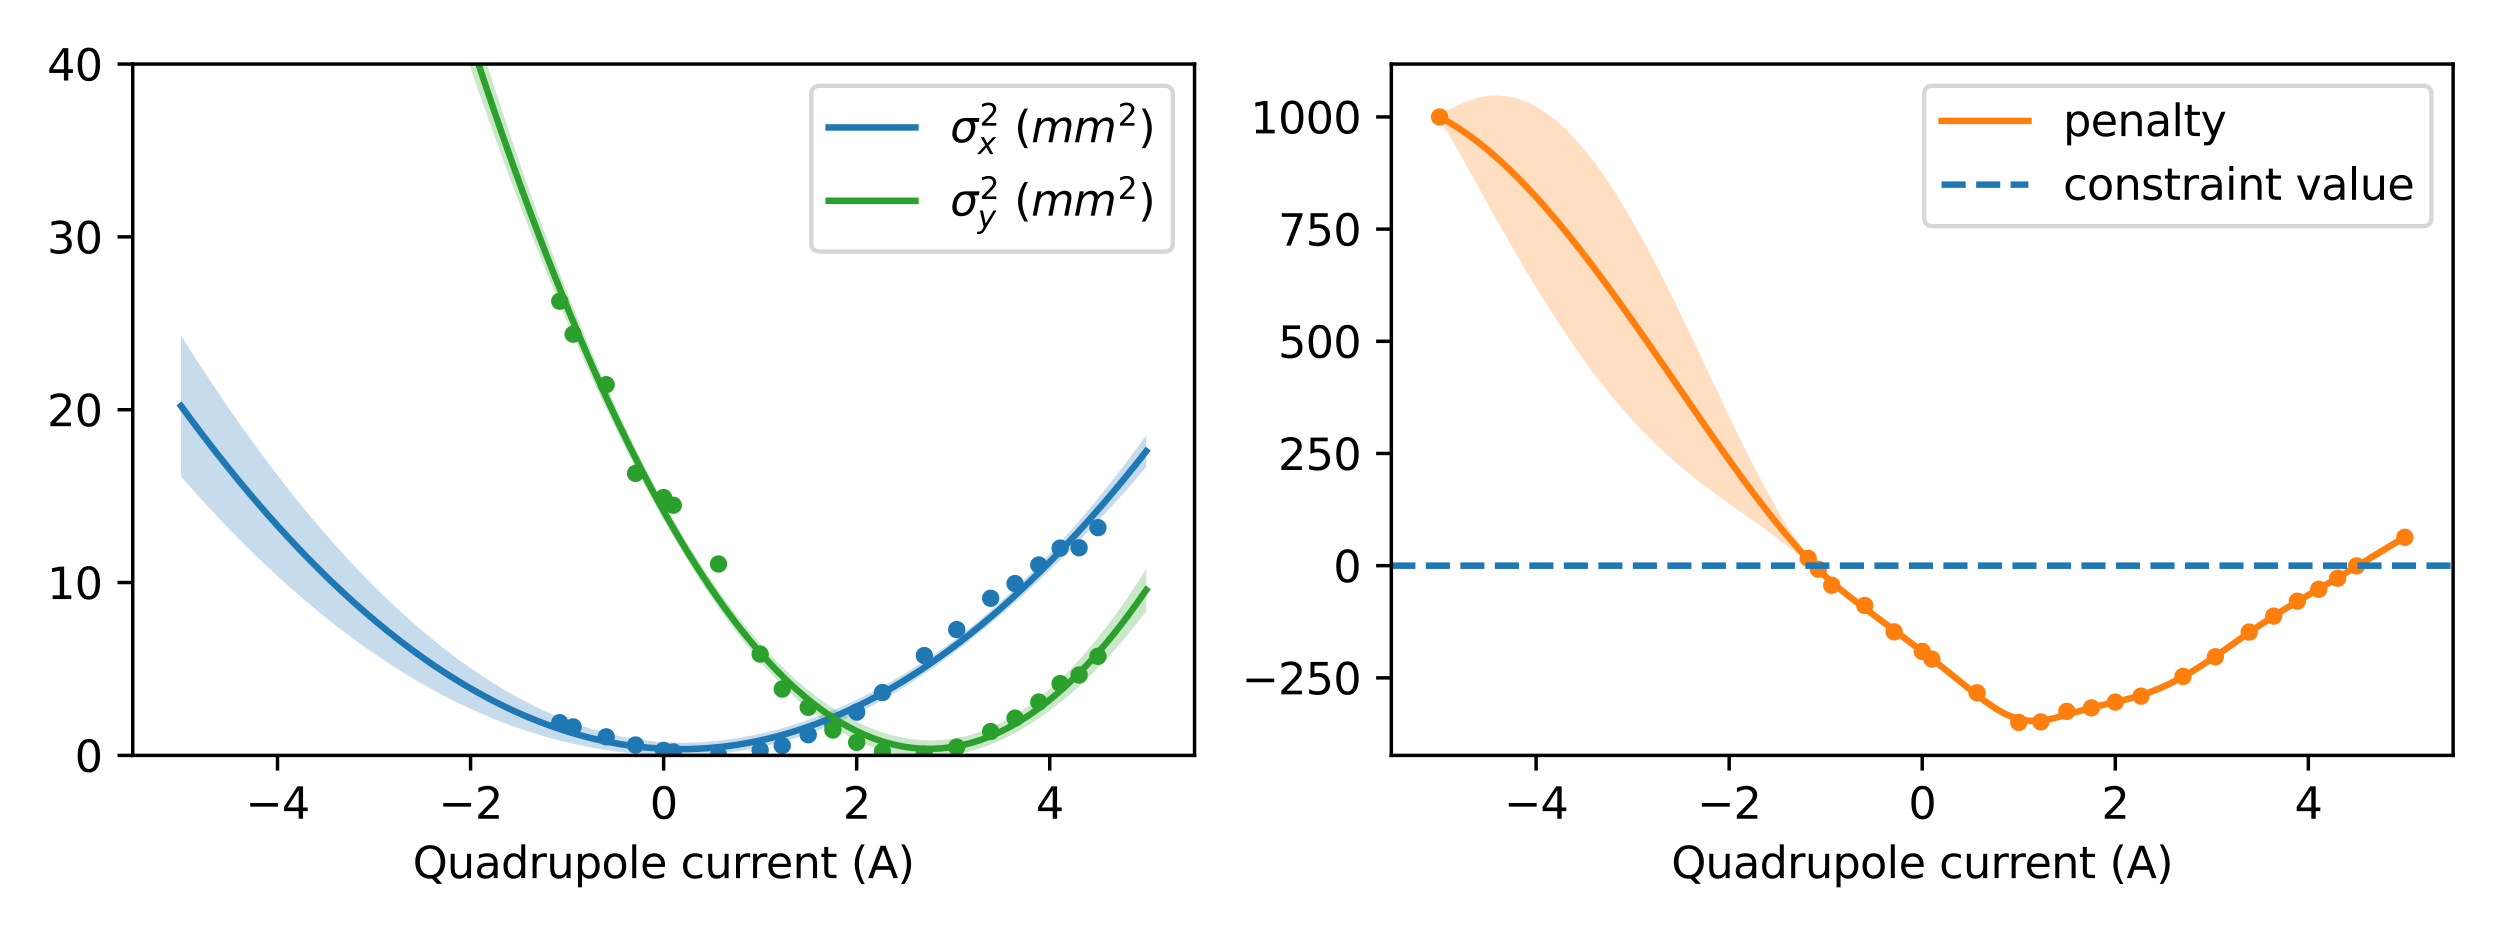 <?xml version="1.0" encoding="utf-8" standalone="no"?>
<!DOCTYPE svg PUBLIC "-//W3C//DTD SVG 1.1//EN"
  "http://www.w3.org/Graphics/SVG/1.1/DTD/svg11.dtd">
<svg xmlns:xlink="http://www.w3.org/1999/xlink" width="576pt" height="216pt" viewBox="0 0 576 216" xmlns="http://www.w3.org/2000/svg" version="1.1">
 <defs>
  <style type="text/css">*{stroke-linejoin: round; stroke-linecap: butt}</style>
 </defs>
 <g id="figure_1">
  <g id="patch_1">
   <path d="M 0 216 
L 576 216 
L 576 0 
L 0 0 
z
" style="fill: #ffffff"/>
  </g>
  <g id="axes_1">
   <g id="patch_2">
    <path d="M 30.58 174.04 
L 275.22 174.04 
L 275.22 14.76 
L 30.58 14.76 
z
" style="fill: #ffffff"/>
   </g>
   <g id="PolyCollection_1">
    <path d="M 41.7 77.271 
L 41.7 109.775 
L 43.946 112.328 
L 46.193 114.829 
L 48.439 117.277 
L 50.686 119.673 
L 52.932 122.017 
L 55.179 124.308 
L 57.425 126.547 
L 59.672 128.733 
L 61.918 130.867 
L 64.165 132.949 
L 66.411 134.978 
L 68.658 136.955 
L 70.904 138.88 
L 73.151 140.752 
L 75.397 142.572 
L 77.643 144.34 
L 79.89 146.055 
L 82.136 147.719 
L 84.383 149.33 
L 86.629 150.889 
L 88.876 152.396 
L 91.122 153.851 
L 93.369 155.254 
L 95.615 156.604 
L 97.862 157.904 
L 100.108 159.151 
L 102.355 160.346 
L 104.601 161.49 
L 106.847 162.583 
L 109.094 163.624 
L 111.34 164.614 
L 113.587 165.553 
L 115.833 166.441 
L 118.08 167.278 
L 120.326 168.065 
L 122.573 168.801 
L 124.819 169.488 
L 127.066 170.125 
L 129.312 170.714 
L 131.559 171.253 
L 133.805 171.745 
L 136.052 172.188 
L 138.298 172.585 
L 140.544 172.935 
L 142.791 173.239 
L 145.037 173.496 
L 147.284 173.708 
L 149.53 173.873 
L 151.777 173.992 
L 154.023 174.063 
L 156.27 174.086 
L 158.516 174.058 
L 160.763 173.979 
L 163.009 173.847 
L 165.256 173.66 
L 167.502 173.417 
L 169.748 173.116 
L 171.995 172.756 
L 174.241 172.337 
L 176.488 171.856 
L 178.734 171.315 
L 180.981 170.711 
L 183.227 170.044 
L 185.474 169.314 
L 187.72 168.521 
L 189.967 167.665 
L 192.213 166.745 
L 194.46 165.762 
L 196.706 164.715 
L 198.953 163.604 
L 201.199 162.431 
L 203.445 161.195 
L 205.692 159.897 
L 207.938 158.538 
L 210.185 157.118 
L 212.431 155.638 
L 214.678 154.1 
L 216.924 152.504 
L 219.171 150.852 
L 221.417 149.146 
L 223.664 147.388 
L 225.91 145.578 
L 228.157 143.72 
L 230.403 141.813 
L 232.649 139.859 
L 234.896 137.86 
L 237.142 135.814 
L 239.389 133.724 
L 241.635 131.587 
L 243.882 129.404 
L 246.128 127.175 
L 248.375 124.898 
L 250.621 122.574 
L 252.868 120.202 
L 255.114 117.781 
L 257.361 115.31 
L 259.607 112.791 
L 261.854 110.221 
L 264.1 107.601 
L 264.1 100.306 
L 264.1 100.306 
L 261.854 103.376 
L 259.607 106.376 
L 257.361 109.306 
L 255.114 112.165 
L 252.868 114.953 
L 250.621 117.669 
L 248.375 120.312 
L 246.128 122.883 
L 243.882 125.381 
L 241.635 127.805 
L 239.389 130.154 
L 237.142 132.429 
L 234.896 134.629 
L 232.649 136.754 
L 230.403 138.805 
L 228.157 140.782 
L 225.91 142.687 
L 223.664 144.52 
L 221.417 146.285 
L 219.171 147.981 
L 216.924 149.611 
L 214.678 151.177 
L 212.431 152.679 
L 210.185 154.12 
L 207.938 155.5 
L 205.692 156.82 
L 203.445 158.081 
L 201.199 159.284 
L 198.953 160.429 
L 196.706 161.517 
L 194.46 162.548 
L 192.213 163.521 
L 189.967 164.438 
L 187.72 165.298 
L 185.474 166.1 
L 183.227 166.846 
L 180.981 167.534 
L 178.734 168.165 
L 176.488 168.737 
L 174.241 169.25 
L 171.995 169.704 
L 169.748 170.097 
L 167.502 170.429 
L 165.256 170.697 
L 163.009 170.902 
L 160.763 171.041 
L 158.516 171.112 
L 156.27 171.115 
L 154.023 171.047 
L 151.777 170.907 
L 149.53 170.695 
L 147.284 170.409 
L 145.037 170.048 
L 142.791 169.613 
L 140.544 169.104 
L 138.298 168.521 
L 136.052 167.864 
L 133.805 167.133 
L 131.559 166.33 
L 129.312 165.455 
L 127.066 164.508 
L 124.819 163.489 
L 122.573 162.4 
L 120.326 161.24 
L 118.08 160.009 
L 115.833 158.709 
L 113.587 157.339 
L 111.34 155.899 
L 109.094 154.39 
L 106.847 152.812 
L 104.601 151.164 
L 102.355 149.448 
L 100.108 147.663 
L 97.862 145.809 
L 95.615 143.887 
L 93.369 141.896 
L 91.122 139.836 
L 88.876 137.709 
L 86.629 135.512 
L 84.383 133.248 
L 82.136 130.915 
L 79.89 128.514 
L 77.643 126.044 
L 75.397 123.507 
L 73.151 120.901 
L 70.904 118.227 
L 68.658 115.485 
L 66.411 112.675 
L 64.165 109.796 
L 61.918 106.85 
L 59.672 103.836 
L 57.425 100.753 
L 55.179 97.603 
L 52.932 94.384 
L 50.686 91.097 
L 48.439 87.743 
L 46.193 84.32 
L 43.946 80.83 
L 41.7 77.271 
z
" clip-path="url(#p73b27cc32c)" style="fill: #1f77b4; fill-opacity: 0.25"/>
   </g>
   <g id="PolyCollection_2">
    <path d="M 41.7 -284.869 
L 41.7 -239.718 
L 43.946 -229.157 
L 46.193 -218.732 
L 48.439 -208.445 
L 50.686 -198.295 
L 52.932 -188.282 
L 55.179 -178.405 
L 57.425 -168.666 
L 59.672 -159.063 
L 61.918 -149.597 
L 64.165 -140.268 
L 66.411 -131.076 
L 68.658 -122.021 
L 70.904 -113.103 
L 73.151 -104.321 
L 75.397 -95.676 
L 77.643 -87.168 
L 79.89 -78.797 
L 82.136 -70.562 
L 84.383 -62.464 
L 86.629 -54.502 
L 88.876 -46.677 
L 91.122 -38.989 
L 93.369 -31.437 
L 95.615 -24.021 
L 97.862 -16.741 
L 100.108 -9.598 
L 102.355 -2.59 
L 104.601 4.281 
L 106.847 11.017 
L 109.094 17.617 
L 111.34 24.082 
L 113.587 30.411 
L 115.833 36.606 
L 118.08 42.665 
L 120.326 48.591 
L 122.573 54.382 
L 124.819 60.04 
L 127.066 65.565 
L 129.312 70.957 
L 131.559 76.218 
L 133.805 81.347 
L 136.052 86.346 
L 138.298 91.216 
L 140.544 95.956 
L 142.791 100.569 
L 145.037 105.055 
L 147.284 109.413 
L 149.53 113.644 
L 151.777 117.747 
L 154.023 121.722 
L 156.27 125.566 
L 158.516 129.277 
L 160.763 132.854 
L 163.009 136.294 
L 165.256 139.594 
L 167.502 142.752 
L 169.748 145.766 
L 171.995 148.635 
L 174.241 151.356 
L 176.488 153.929 
L 178.734 156.352 
L 180.981 158.624 
L 183.227 160.745 
L 185.474 162.713 
L 187.72 164.53 
L 189.967 166.194 
L 192.213 167.705 
L 194.46 169.063 
L 196.706 170.268 
L 198.953 171.321 
L 201.199 172.222 
L 203.445 172.972 
L 205.692 173.57 
L 207.938 174.019 
L 210.185 174.318 
L 212.431 174.47 
L 214.678 174.475 
L 216.924 174.336 
L 219.171 174.055 
L 221.417 173.634 
L 223.664 173.075 
L 225.91 172.381 
L 228.157 171.554 
L 230.403 170.597 
L 232.649 169.512 
L 234.896 168.298 
L 237.142 166.958 
L 239.389 165.492 
L 241.635 163.898 
L 243.882 162.176 
L 246.128 160.327 
L 248.375 158.348 
L 250.621 156.238 
L 252.868 153.998 
L 255.114 151.627 
L 257.361 149.123 
L 259.607 146.486 
L 261.854 143.715 
L 264.1 140.811 
L 264.1 131.035 
L 264.1 131.035 
L 261.854 134.56 
L 259.607 137.924 
L 257.361 141.126 
L 255.114 144.166 
L 252.868 147.042 
L 250.621 149.755 
L 248.375 152.303 
L 246.128 154.686 
L 243.882 156.903 
L 241.635 158.952 
L 239.389 160.834 
L 237.142 162.548 
L 234.896 164.093 
L 232.649 165.469 
L 230.403 166.677 
L 228.157 167.719 
L 225.91 168.596 
L 223.664 169.31 
L 221.417 169.864 
L 219.171 170.26 
L 216.924 170.5 
L 214.678 170.587 
L 212.431 170.524 
L 210.185 170.311 
L 207.938 169.951 
L 205.692 169.444 
L 203.445 168.792 
L 201.199 167.995 
L 198.953 167.055 
L 196.706 165.971 
L 194.46 164.744 
L 192.213 163.375 
L 189.967 161.863 
L 187.72 160.208 
L 185.474 158.411 
L 183.227 156.47 
L 180.981 154.387 
L 178.734 152.159 
L 176.488 149.786 
L 174.241 147.268 
L 171.995 144.603 
L 169.748 141.79 
L 167.502 138.827 
L 165.256 135.713 
L 163.009 132.446 
L 160.763 129.022 
L 158.516 125.44 
L 156.27 121.698 
L 154.023 117.793 
L 151.777 113.722 
L 149.53 109.485 
L 147.284 105.081 
L 145.037 100.508 
L 142.791 95.767 
L 140.544 90.858 
L 138.298 85.782 
L 136.052 80.539 
L 133.805 75.13 
L 131.559 69.556 
L 129.312 63.818 
L 127.066 57.916 
L 124.819 51.851 
L 122.573 45.624 
L 120.326 39.235 
L 118.08 32.685 
L 115.833 25.973 
L 113.587 19.101 
L 111.34 12.069 
L 109.094 4.876 
L 106.847 -2.477 
L 104.601 -9.989 
L 102.355 -17.661 
L 100.108 -25.493 
L 97.862 -33.483 
L 95.615 -41.633 
L 93.369 -49.943 
L 91.122 -58.411 
L 88.876 -67.038 
L 86.629 -75.825 
L 84.383 -84.77 
L 82.136 -93.874 
L 79.89 -103.136 
L 77.643 -112.558 
L 75.397 -122.138 
L 73.151 -131.877 
L 70.904 -141.774 
L 68.658 -151.83 
L 66.411 -162.045 
L 64.165 -172.418 
L 61.918 -182.95 
L 59.672 -193.64 
L 57.425 -204.489 
L 55.179 -215.497 
L 52.932 -226.662 
L 50.686 -237.987 
L 48.439 -249.47 
L 46.193 -261.111 
L 43.946 -272.91 
L 41.7 -284.869 
z
" clip-path="url(#p73b27cc32c)" style="fill: #2ca02c; fill-opacity: 0.25"/>
   </g>
   <g id="matplotlib.axis_1">
    <g id="xtick_1">
     <g id="line2d_1">
      <defs>
       <path id="m92698ac702" d="M 0 0 
L 0 3.5 
" style="stroke: #000000; stroke-width: 0.8"/>
      </defs>
      <g>
       <use xlink:href="#m92698ac702" x="63.94" y="174.04" style="stroke: #000000; stroke-width: 0.8"/>
      </g>
     </g>
     <g id="text_1">
      <!-- −4 -->
      <g transform="translate(56.569 188.638) scale(0.1 -0.1)">
       <defs>
        <path id="DejaVuSans-2212" d="M 678 2272 
L 4684 2272 
L 4684 1741 
L 678 1741 
L 678 2272 
z
" transform="scale(0.016)"/>
        <path id="DejaVuSans-34" d="M 2419 4116 
L 825 1625 
L 2419 1625 
L 2419 4116 
z
M 2253 4666 
L 3047 4666 
L 3047 1625 
L 3713 1625 
L 3713 1100 
L 3047 1100 
L 3047 0 
L 2419 0 
L 2419 1100 
L 313 1100 
L 313 1709 
L 2253 4666 
z
" transform="scale(0.016)"/>
       </defs>
       <use xlink:href="#DejaVuSans-2212"/>
       <use xlink:href="#DejaVuSans-34" x="83.789"/>
      </g>
     </g>
    </g>
    <g id="xtick_2">
     <g id="line2d_2">
      <g>
       <use xlink:href="#m92698ac702" x="108.42" y="174.04" style="stroke: #000000; stroke-width: 0.8"/>
      </g>
     </g>
     <g id="text_2">
      <!-- −2 -->
      <g transform="translate(101.049 188.638) scale(0.1 -0.1)">
       <defs>
        <path id="DejaVuSans-32" d="M 1228 531 
L 3431 531 
L 3431 0 
L 469 0 
L 469 531 
Q 828 903 1448 1529 
Q 2069 2156 2228 2338 
Q 2531 2678 2651 2914 
Q 2772 3150 2772 3378 
Q 2772 3750 2511 3984 
Q 2250 4219 1831 4219 
Q 1534 4219 1204 4116 
Q 875 4013 500 3803 
L 500 4441 
Q 881 4594 1212 4672 
Q 1544 4750 1819 4750 
Q 2544 4750 2975 4387 
Q 3406 4025 3406 3419 
Q 3406 3131 3298 2873 
Q 3191 2616 2906 2266 
Q 2828 2175 2409 1742 
Q 1991 1309 1228 531 
z
" transform="scale(0.016)"/>
       </defs>
       <use xlink:href="#DejaVuSans-2212"/>
       <use xlink:href="#DejaVuSans-32" x="83.789"/>
      </g>
     </g>
    </g>
    <g id="xtick_3">
     <g id="line2d_3">
      <g>
       <use xlink:href="#m92698ac702" x="152.9" y="174.04" style="stroke: #000000; stroke-width: 0.8"/>
      </g>
     </g>
     <g id="text_3">
      <!-- 0 -->
      <g transform="translate(149.719 188.638) scale(0.1 -0.1)">
       <defs>
        <path id="DejaVuSans-30" d="M 2034 4250 
Q 1547 4250 1301 3770 
Q 1056 3291 1056 2328 
Q 1056 1369 1301 889 
Q 1547 409 2034 409 
Q 2525 409 2770 889 
Q 3016 1369 3016 2328 
Q 3016 3291 2770 3770 
Q 2525 4250 2034 4250 
z
M 2034 4750 
Q 2819 4750 3233 4129 
Q 3647 3509 3647 2328 
Q 3647 1150 3233 529 
Q 2819 -91 2034 -91 
Q 1250 -91 836 529 
Q 422 1150 422 2328 
Q 422 3509 836 4129 
Q 1250 4750 2034 4750 
z
" transform="scale(0.016)"/>
       </defs>
       <use xlink:href="#DejaVuSans-30"/>
      </g>
     </g>
    </g>
    <g id="xtick_4">
     <g id="line2d_4">
      <g>
       <use xlink:href="#m92698ac702" x="197.38" y="174.04" style="stroke: #000000; stroke-width: 0.8"/>
      </g>
     </g>
     <g id="text_4">
      <!-- 2 -->
      <g transform="translate(194.199 188.638) scale(0.1 -0.1)">
       <use xlink:href="#DejaVuSans-32"/>
      </g>
     </g>
    </g>
    <g id="xtick_5">
     <g id="line2d_5">
      <g>
       <use xlink:href="#m92698ac702" x="241.86" y="174.04" style="stroke: #000000; stroke-width: 0.8"/>
      </g>
     </g>
     <g id="text_5">
      <!-- 4 -->
      <g transform="translate(238.679 188.638) scale(0.1 -0.1)">
       <use xlink:href="#DejaVuSans-34"/>
      </g>
     </g>
    </g>
    <g id="text_6">
     <!-- Quadrupole current (A) -->
     <g transform="translate(95.099 202.317) scale(0.1 -0.1)">
      <defs>
       <path id="DejaVuSans-51" d="M 2522 4238 
Q 1834 4238 1429 3725 
Q 1025 3213 1025 2328 
Q 1025 1447 1429 934 
Q 1834 422 2522 422 
Q 3209 422 3611 934 
Q 4013 1447 4013 2328 
Q 4013 3213 3611 3725 
Q 3209 4238 2522 4238 
z
M 3406 84 
L 4238 -825 
L 3475 -825 
L 2784 -78 
Q 2681 -84 2626 -87 
Q 2572 -91 2522 -91 
Q 1538 -91 948 567 
Q 359 1225 359 2328 
Q 359 3434 948 4092 
Q 1538 4750 2522 4750 
Q 3503 4750 4090 4092 
Q 4678 3434 4678 2328 
Q 4678 1516 4351 937 
Q 4025 359 3406 84 
z
" transform="scale(0.016)"/>
       <path id="DejaVuSans-75" d="M 544 1381 
L 544 3500 
L 1119 3500 
L 1119 1403 
Q 1119 906 1312 657 
Q 1506 409 1894 409 
Q 2359 409 2629 706 
Q 2900 1003 2900 1516 
L 2900 3500 
L 3475 3500 
L 3475 0 
L 2900 0 
L 2900 538 
Q 2691 219 2414 64 
Q 2138 -91 1772 -91 
Q 1169 -91 856 284 
Q 544 659 544 1381 
z
M 1991 3584 
L 1991 3584 
z
" transform="scale(0.016)"/>
       <path id="DejaVuSans-61" d="M 2194 1759 
Q 1497 1759 1228 1600 
Q 959 1441 959 1056 
Q 959 750 1161 570 
Q 1363 391 1709 391 
Q 2188 391 2477 730 
Q 2766 1069 2766 1631 
L 2766 1759 
L 2194 1759 
z
M 3341 1997 
L 3341 0 
L 2766 0 
L 2766 531 
Q 2569 213 2275 61 
Q 1981 -91 1556 -91 
Q 1019 -91 701 211 
Q 384 513 384 1019 
Q 384 1609 779 1909 
Q 1175 2209 1959 2209 
L 2766 2209 
L 2766 2266 
Q 2766 2663 2505 2880 
Q 2244 3097 1772 3097 
Q 1472 3097 1187 3025 
Q 903 2953 641 2809 
L 641 3341 
Q 956 3463 1253 3523 
Q 1550 3584 1831 3584 
Q 2591 3584 2966 3190 
Q 3341 2797 3341 1997 
z
" transform="scale(0.016)"/>
       <path id="DejaVuSans-64" d="M 2906 2969 
L 2906 4863 
L 3481 4863 
L 3481 0 
L 2906 0 
L 2906 525 
Q 2725 213 2448 61 
Q 2172 -91 1784 -91 
Q 1150 -91 751 415 
Q 353 922 353 1747 
Q 353 2572 751 3078 
Q 1150 3584 1784 3584 
Q 2172 3584 2448 3432 
Q 2725 3281 2906 2969 
z
M 947 1747 
Q 947 1113 1208 752 
Q 1469 391 1925 391 
Q 2381 391 2643 752 
Q 2906 1113 2906 1747 
Q 2906 2381 2643 2742 
Q 2381 3103 1925 3103 
Q 1469 3103 1208 2742 
Q 947 2381 947 1747 
z
" transform="scale(0.016)"/>
       <path id="DejaVuSans-72" d="M 2631 2963 
Q 2534 3019 2420 3045 
Q 2306 3072 2169 3072 
Q 1681 3072 1420 2755 
Q 1159 2438 1159 1844 
L 1159 0 
L 581 0 
L 581 3500 
L 1159 3500 
L 1159 2956 
Q 1341 3275 1631 3429 
Q 1922 3584 2338 3584 
Q 2397 3584 2469 3576 
Q 2541 3569 2628 3553 
L 2631 2963 
z
" transform="scale(0.016)"/>
       <path id="DejaVuSans-70" d="M 1159 525 
L 1159 -1331 
L 581 -1331 
L 581 3500 
L 1159 3500 
L 1159 2969 
Q 1341 3281 1617 3432 
Q 1894 3584 2278 3584 
Q 2916 3584 3314 3078 
Q 3713 2572 3713 1747 
Q 3713 922 3314 415 
Q 2916 -91 2278 -91 
Q 1894 -91 1617 61 
Q 1341 213 1159 525 
z
M 3116 1747 
Q 3116 2381 2855 2742 
Q 2594 3103 2138 3103 
Q 1681 3103 1420 2742 
Q 1159 2381 1159 1747 
Q 1159 1113 1420 752 
Q 1681 391 2138 391 
Q 2594 391 2855 752 
Q 3116 1113 3116 1747 
z
" transform="scale(0.016)"/>
       <path id="DejaVuSans-6f" d="M 1959 3097 
Q 1497 3097 1228 2736 
Q 959 2375 959 1747 
Q 959 1119 1226 758 
Q 1494 397 1959 397 
Q 2419 397 2687 759 
Q 2956 1122 2956 1747 
Q 2956 2369 2687 2733 
Q 2419 3097 1959 3097 
z
M 1959 3584 
Q 2709 3584 3137 3096 
Q 3566 2609 3566 1747 
Q 3566 888 3137 398 
Q 2709 -91 1959 -91 
Q 1206 -91 779 398 
Q 353 888 353 1747 
Q 353 2609 779 3096 
Q 1206 3584 1959 3584 
z
" transform="scale(0.016)"/>
       <path id="DejaVuSans-6c" d="M 603 4863 
L 1178 4863 
L 1178 0 
L 603 0 
L 603 4863 
z
" transform="scale(0.016)"/>
       <path id="DejaVuSans-65" d="M 3597 1894 
L 3597 1613 
L 953 1613 
Q 991 1019 1311 708 
Q 1631 397 2203 397 
Q 2534 397 2845 478 
Q 3156 559 3463 722 
L 3463 178 
Q 3153 47 2828 -22 
Q 2503 -91 2169 -91 
Q 1331 -91 842 396 
Q 353 884 353 1716 
Q 353 2575 817 3079 
Q 1281 3584 2069 3584 
Q 2775 3584 3186 3129 
Q 3597 2675 3597 1894 
z
M 3022 2063 
Q 3016 2534 2758 2815 
Q 2500 3097 2075 3097 
Q 1594 3097 1305 2825 
Q 1016 2553 972 2059 
L 3022 2063 
z
" transform="scale(0.016)"/>
       <path id="DejaVuSans-20" transform="scale(0.016)"/>
       <path id="DejaVuSans-63" d="M 3122 3366 
L 3122 2828 
Q 2878 2963 2633 3030 
Q 2388 3097 2138 3097 
Q 1578 3097 1268 2742 
Q 959 2388 959 1747 
Q 959 1106 1268 751 
Q 1578 397 2138 397 
Q 2388 397 2633 464 
Q 2878 531 3122 666 
L 3122 134 
Q 2881 22 2623 -34 
Q 2366 -91 2075 -91 
Q 1284 -91 818 406 
Q 353 903 353 1747 
Q 353 2603 823 3093 
Q 1294 3584 2113 3584 
Q 2378 3584 2631 3529 
Q 2884 3475 3122 3366 
z
" transform="scale(0.016)"/>
       <path id="DejaVuSans-6e" d="M 3513 2113 
L 3513 0 
L 2938 0 
L 2938 2094 
Q 2938 2591 2744 2837 
Q 2550 3084 2163 3084 
Q 1697 3084 1428 2787 
Q 1159 2491 1159 1978 
L 1159 0 
L 581 0 
L 581 3500 
L 1159 3500 
L 1159 2956 
Q 1366 3272 1645 3428 
Q 1925 3584 2291 3584 
Q 2894 3584 3203 3211 
Q 3513 2838 3513 2113 
z
" transform="scale(0.016)"/>
       <path id="DejaVuSans-74" d="M 1172 4494 
L 1172 3500 
L 2356 3500 
L 2356 3053 
L 1172 3053 
L 1172 1153 
Q 1172 725 1289 603 
Q 1406 481 1766 481 
L 2356 481 
L 2356 0 
L 1766 0 
Q 1100 0 847 248 
Q 594 497 594 1153 
L 594 3053 
L 172 3053 
L 172 3500 
L 594 3500 
L 594 4494 
L 1172 4494 
z
" transform="scale(0.016)"/>
       <path id="DejaVuSans-28" d="M 1984 4856 
Q 1566 4138 1362 3434 
Q 1159 2731 1159 2009 
Q 1159 1288 1364 580 
Q 1569 -128 1984 -844 
L 1484 -844 
Q 1016 -109 783 600 
Q 550 1309 550 2009 
Q 550 2706 781 3412 
Q 1013 4119 1484 4856 
L 1984 4856 
z
" transform="scale(0.016)"/>
       <path id="DejaVuSans-41" d="M 2188 4044 
L 1331 1722 
L 3047 1722 
L 2188 4044 
z
M 1831 4666 
L 2547 4666 
L 4325 0 
L 3669 0 
L 3244 1197 
L 1141 1197 
L 716 0 
L 50 0 
L 1831 4666 
z
" transform="scale(0.016)"/>
       <path id="DejaVuSans-29" d="M 513 4856 
L 1013 4856 
Q 1481 4119 1714 3412 
Q 1947 2706 1947 2009 
Q 1947 1309 1714 600 
Q 1481 -109 1013 -844 
L 513 -844 
Q 928 -128 1133 580 
Q 1338 1288 1338 2009 
Q 1338 2731 1133 3434 
Q 928 4138 513 4856 
z
" transform="scale(0.016)"/>
      </defs>
      <use xlink:href="#DejaVuSans-51"/>
      <use xlink:href="#DejaVuSans-75" x="78.711"/>
      <use xlink:href="#DejaVuSans-61" x="142.09"/>
      <use xlink:href="#DejaVuSans-64" x="203.369"/>
      <use xlink:href="#DejaVuSans-72" x="266.846"/>
      <use xlink:href="#DejaVuSans-75" x="307.959"/>
      <use xlink:href="#DejaVuSans-70" x="371.338"/>
      <use xlink:href="#DejaVuSans-6f" x="434.814"/>
      <use xlink:href="#DejaVuSans-6c" x="495.996"/>
      <use xlink:href="#DejaVuSans-65" x="523.779"/>
      <use xlink:href="#DejaVuSans-20" x="585.303"/>
      <use xlink:href="#DejaVuSans-63" x="617.09"/>
      <use xlink:href="#DejaVuSans-75" x="672.07"/>
      <use xlink:href="#DejaVuSans-72" x="735.449"/>
      <use xlink:href="#DejaVuSans-72" x="774.812"/>
      <use xlink:href="#DejaVuSans-65" x="813.676"/>
      <use xlink:href="#DejaVuSans-6e" x="875.199"/>
      <use xlink:href="#DejaVuSans-74" x="938.578"/>
      <use xlink:href="#DejaVuSans-20" x="977.787"/>
      <use xlink:href="#DejaVuSans-28" x="1009.574"/>
      <use xlink:href="#DejaVuSans-41" x="1048.588"/>
      <use xlink:href="#DejaVuSans-29" x="1116.996"/>
     </g>
    </g>
   </g>
   <g id="matplotlib.axis_2">
    <g id="ytick_1">
     <g id="line2d_6">
      <defs>
       <path id="m17998d4f53" d="M 0 0 
L -3.5 0 
" style="stroke: #000000; stroke-width: 0.8"/>
      </defs>
      <g>
       <use xlink:href="#m17998d4f53" x="30.58" y="174.04" style="stroke: #000000; stroke-width: 0.8"/>
      </g>
     </g>
     <g id="text_7">
      <!-- 0 -->
      <g transform="translate(17.218 177.839) scale(0.1 -0.1)">
       <use xlink:href="#DejaVuSans-30"/>
      </g>
     </g>
    </g>
    <g id="ytick_2">
     <g id="line2d_7">
      <g>
       <use xlink:href="#m17998d4f53" x="30.58" y="134.22" style="stroke: #000000; stroke-width: 0.8"/>
      </g>
     </g>
     <g id="text_8">
      <!-- 10 -->
      <g transform="translate(10.855 138.019) scale(0.1 -0.1)">
       <defs>
        <path id="DejaVuSans-31" d="M 794 531 
L 1825 531 
L 1825 4091 
L 703 3866 
L 703 4441 
L 1819 4666 
L 2450 4666 
L 2450 531 
L 3481 531 
L 3481 0 
L 794 0 
L 794 531 
z
" transform="scale(0.016)"/>
       </defs>
       <use xlink:href="#DejaVuSans-31"/>
       <use xlink:href="#DejaVuSans-30" x="63.623"/>
      </g>
     </g>
    </g>
    <g id="ytick_3">
     <g id="line2d_8">
      <g>
       <use xlink:href="#m17998d4f53" x="30.58" y="94.4" style="stroke: #000000; stroke-width: 0.8"/>
      </g>
     </g>
     <g id="text_9">
      <!-- 20 -->
      <g transform="translate(10.855 98.199) scale(0.1 -0.1)">
       <use xlink:href="#DejaVuSans-32"/>
       <use xlink:href="#DejaVuSans-30" x="63.623"/>
      </g>
     </g>
    </g>
    <g id="ytick_4">
     <g id="line2d_9">
      <g>
       <use xlink:href="#m17998d4f53" x="30.58" y="54.58" style="stroke: #000000; stroke-width: 0.8"/>
      </g>
     </g>
     <g id="text_10">
      <!-- 30 -->
      <g transform="translate(10.855 58.379) scale(0.1 -0.1)">
       <defs>
        <path id="DejaVuSans-33" d="M 2597 2516 
Q 3050 2419 3304 2112 
Q 3559 1806 3559 1356 
Q 3559 666 3084 287 
Q 2609 -91 1734 -91 
Q 1441 -91 1130 -33 
Q 819 25 488 141 
L 488 750 
Q 750 597 1062 519 
Q 1375 441 1716 441 
Q 2309 441 2620 675 
Q 2931 909 2931 1356 
Q 2931 1769 2642 2001 
Q 2353 2234 1838 2234 
L 1294 2234 
L 1294 2753 
L 1863 2753 
Q 2328 2753 2575 2939 
Q 2822 3125 2822 3475 
Q 2822 3834 2567 4026 
Q 2313 4219 1838 4219 
Q 1578 4219 1281 4162 
Q 984 4106 628 3988 
L 628 4550 
Q 988 4650 1302 4700 
Q 1616 4750 1894 4750 
Q 2613 4750 3031 4423 
Q 3450 4097 3450 3541 
Q 3450 3153 3228 2886 
Q 3006 2619 2597 2516 
z
" transform="scale(0.016)"/>
       </defs>
       <use xlink:href="#DejaVuSans-33"/>
       <use xlink:href="#DejaVuSans-30" x="63.623"/>
      </g>
     </g>
    </g>
    <g id="ytick_5">
     <g id="line2d_10">
      <g>
       <use xlink:href="#m17998d4f53" x="30.58" y="14.76" style="stroke: #000000; stroke-width: 0.8"/>
      </g>
     </g>
     <g id="text_11">
      <!-- 40 -->
      <g transform="translate(10.855 18.559) scale(0.1 -0.1)">
       <use xlink:href="#DejaVuSans-34"/>
       <use xlink:href="#DejaVuSans-30" x="63.623"/>
      </g>
     </g>
    </g>
   </g>
   <g id="line2d_11">
    <path d="M 41.7 93.523 
L 43.946 96.579 
L 46.193 99.575 
L 48.439 102.51 
L 50.686 105.385 
L 52.932 108.2 
L 55.179 110.955 
L 57.425 113.65 
L 59.672 116.284 
L 61.918 118.859 
L 64.165 121.373 
L 66.411 123.826 
L 68.658 126.22 
L 70.904 128.553 
L 73.151 130.826 
L 75.397 133.039 
L 77.643 135.192 
L 79.89 137.284 
L 82.136 139.317 
L 84.383 141.289 
L 86.629 143.201 
L 88.876 145.052 
L 91.122 146.844 
L 93.369 148.575 
L 95.615 150.246 
L 97.862 151.856 
L 100.108 153.407 
L 102.355 154.897 
L 104.601 156.327 
L 106.847 157.697 
L 109.094 159.007 
L 111.34 160.256 
L 113.587 161.446 
L 115.833 162.575 
L 118.08 163.643 
L 120.326 164.652 
L 122.573 165.6 
L 124.819 166.489 
L 127.066 167.317 
L 129.312 168.084 
L 131.559 168.792 
L 133.805 169.439 
L 136.052 170.026 
L 138.298 170.553 
L 140.544 171.02 
L 142.791 171.426 
L 145.037 171.772 
L 147.284 172.058 
L 149.53 172.284 
L 151.777 172.45 
L 154.023 172.555 
L 156.27 172.6 
L 158.516 172.585 
L 160.763 172.51 
L 163.009 172.374 
L 165.256 172.179 
L 167.502 171.923 
L 169.748 171.606 
L 171.995 171.23 
L 174.241 170.794 
L 176.488 170.297 
L 178.734 169.74 
L 180.981 169.122 
L 183.227 168.445 
L 185.474 167.707 
L 187.72 166.91 
L 189.967 166.051 
L 192.213 165.133 
L 194.46 164.155 
L 196.706 163.116 
L 198.953 162.017 
L 201.199 160.858 
L 203.445 159.638 
L 205.692 158.359 
L 207.938 157.019 
L 210.185 155.619 
L 212.431 154.159 
L 214.678 152.638 
L 216.924 151.057 
L 219.171 149.417 
L 221.417 147.715 
L 223.664 145.954 
L 225.91 144.133 
L 228.157 142.251 
L 230.403 140.309 
L 232.649 138.307 
L 234.896 136.244 
L 237.142 134.122 
L 239.389 131.939 
L 241.635 129.696 
L 243.882 127.392 
L 246.128 125.029 
L 248.375 122.605 
L 250.621 120.121 
L 252.868 117.577 
L 255.114 114.973 
L 257.361 112.308 
L 259.607 109.584 
L 261.854 106.799 
L 264.1 103.953 
" clip-path="url(#p73b27cc32c)" style="fill: none; stroke: #1f77b4; stroke-width: 1.5; stroke-linecap: square"/>
   </g>
   <g id="line2d_12">
    <defs>
     <path id="mf0609abb4d" d="M 0 1.5 
C 0.398 1.5 0.779 1.342 1.061 1.061 
C 1.342 0.779 1.5 0.398 1.5 0 
C 1.5 -0.398 1.342 -0.779 1.061 -1.061 
C 0.779 -1.342 0.398 -1.5 0 -1.5 
C -0.398 -1.5 -0.779 -1.342 -1.061 -1.061 
C -1.342 -0.779 -1.5 -0.398 -1.5 0 
C -1.5 0.398 -1.342 0.779 -1.061 1.061 
C -0.779 1.342 -0.398 1.5 0 1.5 
z
" style="stroke: #1f77b4"/>
    </defs>
    <g clip-path="url(#p73b27cc32c)">
     <use xlink:href="#mf0609abb4d" x="152.9" y="172.883" style="fill: #1f77b4; stroke: #1f77b4"/>
     <use xlink:href="#mf0609abb4d" x="155.124" y="173.234" style="fill: #1f77b4; stroke: #1f77b4"/>
     <use xlink:href="#mf0609abb4d" x="175.14" y="172.827" style="fill: #1f77b4; stroke: #1f77b4"/>
     <use xlink:href="#mf0609abb4d" x="197.38" y="164.074" style="fill: #1f77b4; stroke: #1f77b4"/>
     <use xlink:href="#mf0609abb4d" x="228.243" y="137.843" style="fill: #1f77b4; stroke: #1f77b4"/>
     <use xlink:href="#mf0609abb4d" x="248.621" y="126.204" style="fill: #1f77b4; stroke: #1f77b4"/>
     <use xlink:href="#mf0609abb4d" x="139.665" y="169.766" style="fill: #1f77b4; stroke: #1f77b4"/>
     <use xlink:href="#mf0609abb4d" x="212.973" y="151.046" style="fill: #1f77b4; stroke: #1f77b4"/>
     <use xlink:href="#mf0609abb4d" x="132.049" y="167.475" style="fill: #1f77b4; stroke: #1f77b4"/>
     <use xlink:href="#mf0609abb4d" x="239.337" y="130.175" style="fill: #1f77b4; stroke: #1f77b4"/>
     <use xlink:href="#mf0609abb4d" x="186.212" y="169.283" style="fill: #1f77b4; stroke: #1f77b4"/>
     <use xlink:href="#mf0609abb4d" x="165.54" y="173.937" style="fill: #1f77b4; stroke: #1f77b4"/>
     <use xlink:href="#mf0609abb4d" x="128.964" y="166.501" style="fill: #1f77b4; stroke: #1f77b4"/>
     <use xlink:href="#mf0609abb4d" x="220.43" y="145.054" style="fill: #1f77b4; stroke: #1f77b4"/>
     <use xlink:href="#mf0609abb4d" x="203.31" y="159.559" style="fill: #1f77b4; stroke: #1f77b4"/>
     <use xlink:href="#mf0609abb4d" x="146.432" y="171.648" style="fill: #1f77b4; stroke: #1f77b4"/>
     <use xlink:href="#mf0609abb4d" x="233.869" y="134.453" style="fill: #1f77b4; stroke: #1f77b4"/>
     <use xlink:href="#mf0609abb4d" x="191.888" y="166.954" style="fill: #1f77b4; stroke: #1f77b4"/>
     <use xlink:href="#mf0609abb4d" x="244.256" y="126.286" style="fill: #1f77b4; stroke: #1f77b4"/>
     <use xlink:href="#mf0609abb4d" x="252.964" y="121.57" style="fill: #1f77b4; stroke: #1f77b4"/>
     <use xlink:href="#mf0609abb4d" x="180.225" y="171.782" style="fill: #1f77b4; stroke: #1f77b4"/>
    </g>
   </g>
   <g id="line2d_13">
    <path d="M 105.186 -1 
L 106.847 4.27 
L 109.094 11.247 
L 111.34 18.075 
L 113.587 24.756 
L 115.833 31.289 
L 118.08 37.675 
L 120.326 43.913 
L 122.573 50.003 
L 124.819 55.946 
L 127.066 61.74 
L 129.312 67.387 
L 131.559 72.887 
L 133.805 78.238 
L 136.052 83.442 
L 138.298 88.499 
L 140.544 93.407 
L 142.791 98.168 
L 145.037 102.781 
L 147.284 107.247 
L 149.53 111.565 
L 151.777 115.735 
L 154.023 119.757 
L 156.27 123.632 
L 158.516 127.359 
L 160.763 130.938 
L 163.009 134.37 
L 165.256 137.654 
L 167.502 140.79 
L 169.748 143.778 
L 171.995 146.619 
L 174.241 149.312 
L 176.488 151.857 
L 178.734 154.255 
L 180.981 156.505 
L 183.227 158.607 
L 185.474 160.562 
L 187.72 162.369 
L 189.967 164.028 
L 192.213 165.54 
L 194.46 166.903 
L 196.706 168.12 
L 198.953 169.188 
L 201.199 170.109 
L 203.445 170.882 
L 205.692 171.507 
L 207.938 171.985 
L 210.185 172.315 
L 212.431 172.497 
L 214.678 172.531 
L 216.924 172.418 
L 219.171 172.157 
L 221.417 171.749 
L 223.664 171.192 
L 225.91 170.488 
L 228.157 169.637 
L 230.403 168.637 
L 232.649 167.49 
L 234.896 166.196 
L 237.142 164.753 
L 239.389 163.163 
L 241.635 161.425 
L 243.882 159.539 
L 246.128 157.506 
L 248.375 155.325 
L 250.621 152.997 
L 252.868 150.52 
L 255.114 147.896 
L 257.361 145.124 
L 259.607 142.205 
L 261.854 139.138 
L 264.1 135.923 
" clip-path="url(#p73b27cc32c)" style="fill: none; stroke: #2ca02c; stroke-width: 1.5; stroke-linecap: square"/>
   </g>
   <g id="line2d_14">
    <defs>
     <path id="mdfc35946b2" d="M 0 1.5 
C 0.398 1.5 0.779 1.342 1.061 1.061 
C 1.342 0.779 1.5 0.398 1.5 0 
C 1.5 -0.398 1.342 -0.779 1.061 -1.061 
C 0.779 -1.342 0.398 -1.5 0 -1.5 
C -0.398 -1.5 -0.779 -1.342 -1.061 -1.061 
C -1.342 -0.779 -1.5 -0.398 -1.5 0 
C -1.5 0.398 -1.342 0.779 -1.061 1.061 
C -0.779 1.342 -0.398 1.5 0 1.5 
z
" style="stroke: #2ca02c"/>
    </defs>
    <g clip-path="url(#p73b27cc32c)">
     <use xlink:href="#mdfc35946b2" x="152.9" y="114.637" style="fill: #2ca02c; stroke: #2ca02c"/>
     <use xlink:href="#mdfc35946b2" x="155.124" y="116.409" style="fill: #2ca02c; stroke: #2ca02c"/>
     <use xlink:href="#mdfc35946b2" x="175.14" y="150.705" style="fill: #2ca02c; stroke: #2ca02c"/>
     <use xlink:href="#mdfc35946b2" x="197.38" y="171.049" style="fill: #2ca02c; stroke: #2ca02c"/>
     <use xlink:href="#mdfc35946b2" x="228.243" y="168.541" style="fill: #2ca02c; stroke: #2ca02c"/>
     <use xlink:href="#mdfc35946b2" x="248.621" y="155.525" style="fill: #2ca02c; stroke: #2ca02c"/>
     <use xlink:href="#mdfc35946b2" x="139.665" y="88.634" style="fill: #2ca02c; stroke: #2ca02c"/>
     <use xlink:href="#mdfc35946b2" x="212.973" y="173.778" style="fill: #2ca02c; stroke: #2ca02c"/>
     <use xlink:href="#mdfc35946b2" x="132.049" y="76.995" style="fill: #2ca02c; stroke: #2ca02c"/>
     <use xlink:href="#mdfc35946b2" x="239.337" y="161.752" style="fill: #2ca02c; stroke: #2ca02c"/>
     <use xlink:href="#mdfc35946b2" x="186.212" y="162.978" style="fill: #2ca02c; stroke: #2ca02c"/>
     <use xlink:href="#mdfc35946b2" x="165.54" y="129.947" style="fill: #2ca02c; stroke: #2ca02c"/>
     <use xlink:href="#mdfc35946b2" x="128.964" y="69.402" style="fill: #2ca02c; stroke: #2ca02c"/>
     <use xlink:href="#mdfc35946b2" x="220.43" y="172.127" style="fill: #2ca02c; stroke: #2ca02c"/>
     <use xlink:href="#mdfc35946b2" x="203.31" y="173.154" style="fill: #2ca02c; stroke: #2ca02c"/>
     <use xlink:href="#mdfc35946b2" x="146.432" y="109.069" style="fill: #2ca02c; stroke: #2ca02c"/>
     <use xlink:href="#mdfc35946b2" x="233.869" y="165.454" style="fill: #2ca02c; stroke: #2ca02c"/>
     <use xlink:href="#mdfc35946b2" x="191.888" y="168.205" style="fill: #2ca02c; stroke: #2ca02c"/>
     <use xlink:href="#mdfc35946b2" x="244.256" y="157.498" style="fill: #2ca02c; stroke: #2ca02c"/>
     <use xlink:href="#mdfc35946b2" x="252.964" y="151.222" style="fill: #2ca02c; stroke: #2ca02c"/>
     <use xlink:href="#mdfc35946b2" x="180.225" y="158.762" style="fill: #2ca02c; stroke: #2ca02c"/>
    </g>
   </g>
   <g id="patch_3">
    <path d="M 30.58 174.04 
L 30.58 14.76 
" style="fill: none; stroke: #000000; stroke-width: 0.8; stroke-linejoin: miter; stroke-linecap: square"/>
   </g>
   <g id="patch_4">
    <path d="M 275.22 174.04 
L 275.22 14.76 
" style="fill: none; stroke: #000000; stroke-width: 0.8; stroke-linejoin: miter; stroke-linecap: square"/>
   </g>
   <g id="patch_5">
    <path d="M 30.58 174.04 
L 275.22 174.04 
" style="fill: none; stroke: #000000; stroke-width: 0.8; stroke-linejoin: miter; stroke-linecap: square"/>
   </g>
   <g id="patch_6">
    <path d="M 30.58 14.76 
L 275.22 14.76 
" style="fill: none; stroke: #000000; stroke-width: 0.8; stroke-linejoin: miter; stroke-linecap: square"/>
   </g>
   <g id="legend_1">
    <g id="patch_7">
     <path d="M 188.92 57.96 
L 268.22 57.96 
Q 270.22 57.96 270.22 55.96 
L 270.22 21.76 
Q 270.22 19.76 268.22 19.76 
L 188.92 19.76 
Q 186.92 19.76 186.92 21.76 
L 186.92 55.96 
Q 186.92 57.96 188.92 57.96 
z
" style="fill: #ffffff; opacity: 0.8; stroke: #cccccc; stroke-linejoin: miter"/>
    </g>
    <g id="line2d_15">
     <path d="M 190.92 29.36 
L 200.92 29.36 
L 210.92 29.36 
" style="fill: none; stroke: #1f77b4; stroke-width: 1.5; stroke-linecap: square"/>
    </g>
    <g id="text_12">
     <!-- $\sigma_x^2~(mm^2)$ -->
     <g transform="translate(218.92 32.86) scale(0.1 -0.1)">
      <defs>
       <path id="DejaVuSans-Oblique-3c3" d="M 2219 3044 
Q 1744 3044 1422 2700 
Q 1081 2341 969 1747 
Q 844 1119 1044 756 
Q 1241 397 1706 397 
Q 2166 397 2503 759 
Q 2844 1122 2966 1747 
Q 3075 2319 2881 2700 
Q 2700 3044 2219 3044 
z
M 2309 3503 
L 4219 3500 
L 4106 2925 
L 3463 2925 
Q 3706 2438 3575 1747 
Q 3406 888 2884 400 
Q 2359 -91 1609 -91 
Q 856 -91 525 400 
Q 194 888 363 1747 
Q 528 2609 1050 3097 
Q 1484 3503 2309 3503 
z
" transform="scale(0.016)"/>
       <path id="DejaVuSans-Oblique-78" d="M 3841 3500 
L 2234 1784 
L 3219 0 
L 2559 0 
L 1819 1388 
L 531 0 
L -166 0 
L 1556 1844 
L 641 3500 
L 1300 3500 
L 1972 2234 
L 3144 3500 
L 3841 3500 
z
" transform="scale(0.016)"/>
       <path id="DejaVuSans-Oblique-6d" d="M 5747 2113 
L 5338 0 
L 4763 0 
L 5166 2094 
Q 5191 2228 5203 2325 
Q 5216 2422 5216 2491 
Q 5216 2772 5059 2928 
Q 4903 3084 4622 3084 
Q 4203 3084 3875 2770 
Q 3547 2456 3450 1953 
L 3066 0 
L 2491 0 
L 2900 2094 
Q 2925 2209 2937 2307 
Q 2950 2406 2950 2484 
Q 2950 2769 2794 2926 
Q 2638 3084 2363 3084 
Q 1938 3084 1609 2770 
Q 1281 2456 1184 1953 
L 800 0 
L 225 0 
L 909 3500 
L 1484 3500 
L 1375 2956 
Q 1609 3263 1923 3423 
Q 2238 3584 2597 3584 
Q 2978 3584 3223 3384 
Q 3469 3184 3519 2828 
Q 3781 3197 4126 3390 
Q 4472 3584 4856 3584 
Q 5306 3584 5551 3325 
Q 5797 3066 5797 2591 
Q 5797 2488 5784 2364 
Q 5772 2241 5747 2113 
z
" transform="scale(0.016)"/>
      </defs>
      <use xlink:href="#DejaVuSans-Oblique-3c3" transform="translate(0 0.766)"/>
      <use xlink:href="#DejaVuSans-32" transform="translate(67.852 39.047) scale(0.7)"/>
      <use xlink:href="#DejaVuSans-Oblique-78" transform="translate(63.379 -26.578) scale(0.7)"/>
      <use xlink:href="#DejaVuSans-28" transform="translate(147.593 0.766)"/>
      <use xlink:href="#DejaVuSans-Oblique-6d" transform="translate(186.606 0.766)"/>
      <use xlink:href="#DejaVuSans-Oblique-6d" transform="translate(284.018 0.766)"/>
      <use xlink:href="#DejaVuSans-32" transform="translate(386.08 39.047) scale(0.7)"/>
      <use xlink:href="#DejaVuSans-29" transform="translate(433.351 0.766)"/>
     </g>
    </g>
    <g id="line2d_16">
     <path d="M 190.92 46.26 
L 200.92 46.26 
L 210.92 46.26 
" style="fill: none; stroke: #2ca02c; stroke-width: 1.5; stroke-linecap: square"/>
    </g>
    <g id="text_13">
     <!-- $\sigma_y^2~(mm^2)$ -->
     <g transform="translate(218.92 49.76) scale(0.1 -0.1)">
      <defs>
       <path id="DejaVuSans-Oblique-79" d="M 1588 -325 
Q 1188 -997 936 -1164 
Q 684 -1331 294 -1331 
L -159 -1331 
L -63 -850 
L 269 -850 
Q 509 -850 678 -719 
Q 847 -588 1056 -206 
L 1234 128 
L 459 3500 
L 1069 3500 
L 1650 819 
L 3256 3500 
L 3859 3500 
L 1588 -325 
z
" transform="scale(0.016)"/>
      </defs>
      <use xlink:href="#DejaVuSans-Oblique-3c3" transform="translate(0 0.766)"/>
      <use xlink:href="#DejaVuSans-32" transform="translate(67.852 39.047) scale(0.7)"/>
      <use xlink:href="#DejaVuSans-Oblique-79" transform="translate(63.379 -26.578) scale(0.7)"/>
      <use xlink:href="#DejaVuSans-28" transform="translate(147.593 0.766)"/>
      <use xlink:href="#DejaVuSans-Oblique-6d" transform="translate(186.606 0.766)"/>
      <use xlink:href="#DejaVuSans-Oblique-6d" transform="translate(284.018 0.766)"/>
      <use xlink:href="#DejaVuSans-32" transform="translate(386.08 39.047) scale(0.7)"/>
      <use xlink:href="#DejaVuSans-29" transform="translate(433.351 0.766)"/>
     </g>
    </g>
   </g>
  </g>
  <g id="axes_2">
   <g id="patch_8">
    <path d="M 320.56 174.04 
L 565.2 174.04 
L 565.2 14.76 
L 320.56 14.76 
z
" style="fill: #ffffff"/>
   </g>
   <g id="PolyCollection_3">
    <path d="M 331.68 25.945 
L 331.68 27.956 
L 333.926 31.138 
L 336.173 35.104 
L 338.419 39.142 
L 340.666 43.191 
L 342.912 47.227 
L 345.159 51.23 
L 347.405 55.184 
L 349.652 59.074 
L 351.898 62.887 
L 354.145 66.611 
L 356.391 70.236 
L 358.638 73.753 
L 360.884 77.154 
L 363.131 80.433 
L 365.377 83.585 
L 367.623 86.606 
L 369.87 89.494 
L 372.116 92.249 
L 374.363 94.872 
L 376.609 97.363 
L 378.856 99.728 
L 381.102 101.97 
L 383.349 104.097 
L 385.595 106.116 
L 387.842 108.036 
L 390.088 109.868 
L 392.335 111.624 
L 394.581 113.316 
L 396.827 114.959 
L 399.074 116.566 
L 401.32 118.155 
L 403.567 119.739 
L 405.813 121.336 
L 408.06 122.96 
L 410.306 124.627 
L 412.553 126.352 
L 414.799 128.155 
L 417.046 130.077 
L 419.292 132.169 
L 421.539 134.315 
L 423.785 136.326 
L 426.032 138.165 
L 428.278 139.882 
L 430.524 141.549 
L 432.771 143.21 
L 435.017 144.875 
L 437.264 146.537 
L 439.51 148.199 
L 441.757 149.877 
L 444.003 151.608 
L 446.25 153.414 
L 448.496 155.27 
L 450.743 157.133 
L 452.989 158.974 
L 455.236 160.771 
L 457.482 162.482 
L 459.728 164.019 
L 461.975 165.276 
L 464.221 166.172 
L 466.468 166.675 
L 468.714 166.8 
L 470.961 166.599 
L 473.207 166.151 
L 475.454 165.55 
L 477.7 164.894 
L 479.947 164.25 
L 482.193 163.65 
L 484.44 163.098 
L 486.686 162.576 
L 488.933 162.057 
L 491.179 161.504 
L 493.425 160.877 
L 495.672 160.139 
L 497.918 159.253 
L 500.165 158.206 
L 502.411 157.012 
L 504.658 155.703 
L 506.904 154.301 
L 509.151 152.821 
L 511.397 151.282 
L 513.644 149.702 
L 515.89 148.097 
L 518.137 146.496 
L 520.383 144.929 
L 522.629 143.415 
L 524.876 141.959 
L 527.122 140.556 
L 529.369 139.193 
L 531.615 137.855 
L 533.862 136.524 
L 536.108 135.193 
L 538.355 133.87 
L 540.601 132.574 
L 542.848 131.313 
L 545.094 130.063 
L 547.341 128.775 
L 549.587 127.415 
L 551.834 126.018 
L 554.08 124.772 
L 554.08 122.788 
L 554.08 122.788 
L 551.834 124.215 
L 549.587 125.513 
L 547.341 126.867 
L 545.094 128.305 
L 542.848 129.782 
L 540.601 131.239 
L 538.355 132.638 
L 536.108 133.979 
L 533.862 135.288 
L 531.615 136.591 
L 529.369 137.91 
L 527.122 139.259 
L 524.876 140.649 
L 522.629 142.084 
L 520.383 143.563 
L 518.137 145.082 
L 515.89 146.636 
L 513.644 148.212 
L 511.397 149.789 
L 509.151 151.328 
L 506.904 152.797 
L 504.658 154.174 
L 502.411 155.44 
L 500.165 156.588 
L 497.918 157.627 
L 495.672 158.56 
L 493.425 159.382 
L 491.179 160.088 
L 488.933 160.698 
L 486.686 161.247 
L 484.44 161.777 
L 482.193 162.327 
L 479.947 162.919 
L 477.7 163.557 
L 475.454 164.213 
L 473.207 164.819 
L 470.961 165.274 
L 468.714 165.461 
L 466.468 165.282 
L 464.221 164.689 
L 461.975 163.7 
L 459.728 162.385 
L 457.482 160.83 
L 455.236 159.113 
L 452.989 157.313 
L 450.743 155.505 
L 448.496 153.741 
L 446.25 152.028 
L 444.003 150.331 
L 441.757 148.619 
L 439.51 146.895 
L 437.264 145.174 
L 435.017 143.463 
L 432.771 141.762 
L 430.524 140.069 
L 428.278 138.373 
L 426.032 136.656 
L 423.785 134.893 
L 421.539 133.04 
L 419.292 131 
L 417.046 128.579 
L 414.799 125.683 
L 412.553 122.393 
L 410.306 118.777 
L 408.06 114.881 
L 405.813 110.748 
L 403.567 106.417 
L 401.32 101.926 
L 399.074 97.312 
L 396.827 92.613 
L 394.581 87.865 
L 392.335 83.102 
L 390.088 78.356 
L 387.842 73.658 
L 385.595 69.038 
L 383.349 64.523 
L 381.102 60.138 
L 378.856 55.909 
L 376.609 51.855 
L 374.363 47.999 
L 372.116 44.358 
L 369.87 40.95 
L 367.623 37.79 
L 365.377 34.891 
L 363.131 32.265 
L 360.884 29.923 
L 358.638 27.874 
L 356.391 26.125 
L 354.145 24.681 
L 351.898 23.545 
L 349.652 22.72 
L 347.405 22.206 
L 345.159 22 
L 342.912 22.098 
L 340.666 22.493 
L 338.419 23.174 
L 336.173 24.122 
L 333.926 25.282 
L 331.68 25.945 
z
" clip-path="url(#p7541db20fa)" style="fill: #ff7f0e; fill-opacity: 0.25"/>
   </g>
   <g id="matplotlib.axis_3">
    <g id="xtick_6">
     <g id="line2d_17">
      <g>
       <use xlink:href="#m92698ac702" x="353.92" y="174.04" style="stroke: #000000; stroke-width: 0.8"/>
      </g>
     </g>
     <g id="text_14">
      <!-- −4 -->
      <g transform="translate(346.549 188.638) scale(0.1 -0.1)">
       <use xlink:href="#DejaVuSans-2212"/>
       <use xlink:href="#DejaVuSans-34" x="83.789"/>
      </g>
     </g>
    </g>
    <g id="xtick_7">
     <g id="line2d_18">
      <g>
       <use xlink:href="#m92698ac702" x="398.4" y="174.04" style="stroke: #000000; stroke-width: 0.8"/>
      </g>
     </g>
     <g id="text_15">
      <!-- −2 -->
      <g transform="translate(391.029 188.638) scale(0.1 -0.1)">
       <use xlink:href="#DejaVuSans-2212"/>
       <use xlink:href="#DejaVuSans-32" x="83.789"/>
      </g>
     </g>
    </g>
    <g id="xtick_8">
     <g id="line2d_19">
      <g>
       <use xlink:href="#m92698ac702" x="442.88" y="174.04" style="stroke: #000000; stroke-width: 0.8"/>
      </g>
     </g>
     <g id="text_16">
      <!-- 0 -->
      <g transform="translate(439.699 188.638) scale(0.1 -0.1)">
       <use xlink:href="#DejaVuSans-30"/>
      </g>
     </g>
    </g>
    <g id="xtick_9">
     <g id="line2d_20">
      <g>
       <use xlink:href="#m92698ac702" x="487.36" y="174.04" style="stroke: #000000; stroke-width: 0.8"/>
      </g>
     </g>
     <g id="text_17">
      <!-- 2 -->
      <g transform="translate(484.179 188.638) scale(0.1 -0.1)">
       <use xlink:href="#DejaVuSans-32"/>
      </g>
     </g>
    </g>
    <g id="xtick_10">
     <g id="line2d_21">
      <g>
       <use xlink:href="#m92698ac702" x="531.84" y="174.04" style="stroke: #000000; stroke-width: 0.8"/>
      </g>
     </g>
     <g id="text_18">
      <!-- 4 -->
      <g transform="translate(528.659 188.638) scale(0.1 -0.1)">
       <use xlink:href="#DejaVuSans-34"/>
      </g>
     </g>
    </g>
    <g id="text_19">
     <!-- Quadrupole current (A) -->
     <g transform="translate(385.079 202.317) scale(0.1 -0.1)">
      <use xlink:href="#DejaVuSans-51"/>
      <use xlink:href="#DejaVuSans-75" x="78.711"/>
      <use xlink:href="#DejaVuSans-61" x="142.09"/>
      <use xlink:href="#DejaVuSans-64" x="203.369"/>
      <use xlink:href="#DejaVuSans-72" x="266.846"/>
      <use xlink:href="#DejaVuSans-75" x="307.959"/>
      <use xlink:href="#DejaVuSans-70" x="371.338"/>
      <use xlink:href="#DejaVuSans-6f" x="434.814"/>
      <use xlink:href="#DejaVuSans-6c" x="495.996"/>
      <use xlink:href="#DejaVuSans-65" x="523.779"/>
      <use xlink:href="#DejaVuSans-20" x="585.303"/>
      <use xlink:href="#DejaVuSans-63" x="617.09"/>
      <use xlink:href="#DejaVuSans-75" x="672.07"/>
      <use xlink:href="#DejaVuSans-72" x="735.449"/>
      <use xlink:href="#DejaVuSans-72" x="774.812"/>
      <use xlink:href="#DejaVuSans-65" x="813.676"/>
      <use xlink:href="#DejaVuSans-6e" x="875.199"/>
      <use xlink:href="#DejaVuSans-74" x="938.578"/>
      <use xlink:href="#DejaVuSans-20" x="977.787"/>
      <use xlink:href="#DejaVuSans-28" x="1009.574"/>
      <use xlink:href="#DejaVuSans-41" x="1048.588"/>
      <use xlink:href="#DejaVuSans-29" x="1116.996"/>
     </g>
    </g>
   </g>
   <g id="matplotlib.axis_4">
    <g id="ytick_6">
     <g id="line2d_22">
      <g>
       <use xlink:href="#m17998d4f53" x="320.56" y="156.179" style="stroke: #000000; stroke-width: 0.8"/>
      </g>
     </g>
     <g id="text_20">
      <!-- −250 -->
      <g transform="translate(286.093 159.978) scale(0.1 -0.1)">
       <defs>
        <path id="DejaVuSans-35" d="M 691 4666 
L 3169 4666 
L 3169 4134 
L 1269 4134 
L 1269 2991 
Q 1406 3038 1543 3061 
Q 1681 3084 1819 3084 
Q 2600 3084 3056 2656 
Q 3513 2228 3513 1497 
Q 3513 744 3044 326 
Q 2575 -91 1722 -91 
Q 1428 -91 1123 -41 
Q 819 9 494 109 
L 494 744 
Q 775 591 1075 516 
Q 1375 441 1709 441 
Q 2250 441 2565 725 
Q 2881 1009 2881 1497 
Q 2881 1984 2565 2268 
Q 2250 2553 1709 2553 
Q 1456 2553 1204 2497 
Q 953 2441 691 2322 
L 691 4666 
z
" transform="scale(0.016)"/>
       </defs>
       <use xlink:href="#DejaVuSans-2212"/>
       <use xlink:href="#DejaVuSans-32" x="83.789"/>
       <use xlink:href="#DejaVuSans-35" x="147.412"/>
       <use xlink:href="#DejaVuSans-30" x="211.035"/>
      </g>
     </g>
    </g>
    <g id="ytick_7">
     <g id="line2d_23">
      <g>
       <use xlink:href="#m17998d4f53" x="320.56" y="130.331" style="stroke: #000000; stroke-width: 0.8"/>
      </g>
     </g>
     <g id="text_21">
      <!-- 0 -->
      <g transform="translate(307.197 134.13) scale(0.1 -0.1)">
       <use xlink:href="#DejaVuSans-30"/>
      </g>
     </g>
    </g>
    <g id="ytick_8">
     <g id="line2d_24">
      <g>
       <use xlink:href="#m17998d4f53" x="320.56" y="104.484" style="stroke: #000000; stroke-width: 0.8"/>
      </g>
     </g>
     <g id="text_22">
      <!-- 250 -->
      <g transform="translate(294.473 108.283) scale(0.1 -0.1)">
       <use xlink:href="#DejaVuSans-32"/>
       <use xlink:href="#DejaVuSans-35" x="63.623"/>
       <use xlink:href="#DejaVuSans-30" x="127.246"/>
      </g>
     </g>
    </g>
    <g id="ytick_9">
     <g id="line2d_25">
      <g>
       <use xlink:href="#m17998d4f53" x="320.56" y="78.636" style="stroke: #000000; stroke-width: 0.8"/>
      </g>
     </g>
     <g id="text_23">
      <!-- 500 -->
      <g transform="translate(294.473 82.436) scale(0.1 -0.1)">
       <use xlink:href="#DejaVuSans-35"/>
       <use xlink:href="#DejaVuSans-30" x="63.623"/>
       <use xlink:href="#DejaVuSans-30" x="127.246"/>
      </g>
     </g>
    </g>
    <g id="ytick_10">
     <g id="line2d_26">
      <g>
       <use xlink:href="#m17998d4f53" x="320.56" y="52.789" style="stroke: #000000; stroke-width: 0.8"/>
      </g>
     </g>
     <g id="text_24">
      <!-- 750 -->
      <g transform="translate(294.473 56.588) scale(0.1 -0.1)">
       <defs>
        <path id="DejaVuSans-37" d="M 525 4666 
L 3525 4666 
L 3525 4397 
L 1831 0 
L 1172 0 
L 2766 4134 
L 525 4134 
L 525 4666 
z
" transform="scale(0.016)"/>
       </defs>
       <use xlink:href="#DejaVuSans-37"/>
       <use xlink:href="#DejaVuSans-35" x="63.623"/>
       <use xlink:href="#DejaVuSans-30" x="127.246"/>
      </g>
     </g>
    </g>
    <g id="ytick_11">
     <g id="line2d_27">
      <g>
       <use xlink:href="#m17998d4f53" x="320.56" y="26.942" style="stroke: #000000; stroke-width: 0.8"/>
      </g>
     </g>
     <g id="text_25">
      <!-- 1000 -->
      <g transform="translate(288.11 30.741) scale(0.1 -0.1)">
       <use xlink:href="#DejaVuSans-31"/>
       <use xlink:href="#DejaVuSans-30" x="63.623"/>
       <use xlink:href="#DejaVuSans-30" x="127.246"/>
       <use xlink:href="#DejaVuSans-30" x="190.869"/>
      </g>
     </g>
    </g>
   </g>
   <g id="line2d_28">
    <path d="M 331.68 26.95 
L 333.926 28.21 
L 336.173 29.613 
L 338.419 31.158 
L 340.666 32.842 
L 342.912 34.663 
L 345.159 36.615 
L 347.405 38.695 
L 349.652 40.897 
L 351.898 43.216 
L 354.145 45.646 
L 356.391 48.181 
L 358.638 50.814 
L 360.884 53.539 
L 363.131 56.349 
L 365.377 59.238 
L 367.623 62.198 
L 369.87 65.222 
L 372.116 68.304 
L 374.363 71.435 
L 376.609 74.609 
L 378.856 77.818 
L 381.102 81.054 
L 383.349 84.31 
L 385.595 87.577 
L 387.842 90.847 
L 390.088 94.112 
L 392.335 97.363 
L 394.581 100.591 
L 396.827 103.786 
L 399.074 106.939 
L 401.32 110.04 
L 403.567 113.078 
L 405.813 116.042 
L 408.06 118.921 
L 410.306 121.702 
L 412.553 124.372 
L 414.799 126.919 
L 417.046 129.328 
L 419.292 131.585 
L 421.539 133.677 
L 423.785 135.61 
L 426.032 137.411 
L 428.278 139.128 
L 430.524 140.809 
L 432.771 142.486 
L 435.017 144.169 
L 437.264 145.856 
L 439.51 147.547 
L 441.757 149.248 
L 444.003 150.97 
L 446.25 152.721 
L 448.496 154.506 
L 450.743 156.319 
L 452.989 158.143 
L 455.236 159.942 
L 457.482 161.656 
L 459.728 163.202 
L 461.975 164.488 
L 464.221 165.431 
L 466.468 165.979 
L 468.714 166.131 
L 470.961 165.937 
L 473.207 165.485 
L 475.454 164.881 
L 477.7 164.226 
L 479.947 163.585 
L 482.193 162.988 
L 484.44 162.437 
L 486.686 161.912 
L 488.933 161.378 
L 491.179 160.796 
L 493.425 160.13 
L 495.672 159.35 
L 497.918 158.44 
L 500.165 157.397 
L 502.411 156.226 
L 504.658 154.939 
L 506.904 153.549 
L 509.151 152.074 
L 511.397 150.536 
L 513.644 148.957 
L 515.89 147.367 
L 518.137 145.789 
L 520.383 144.246 
L 522.629 142.749 
L 524.876 141.304 
L 527.122 139.908 
L 529.369 138.552 
L 531.615 137.223 
L 533.862 135.906 
L 536.108 134.586 
L 538.355 133.254 
L 540.601 131.907 
L 542.848 130.548 
L 545.094 129.184 
L 547.341 127.821 
L 549.587 126.464 
L 551.834 125.116 
L 554.08 123.78 
" clip-path="url(#p7541db20fa)" style="fill: none; stroke: #ff7f0e; stroke-width: 1.5; stroke-linecap: square"/>
   </g>
   <g id="line2d_29">
    <defs>
     <path id="m3e1f26510f" d="M 0 1.5 
C 0.398 1.5 0.779 1.342 1.061 1.061 
C 1.342 0.779 1.5 0.398 1.5 0 
C 1.5 -0.398 1.342 -0.779 1.061 -1.061 
C 0.779 -1.342 0.398 -1.5 0 -1.5 
C -0.398 -1.5 -0.779 -1.342 -1.061 -1.061 
C -1.342 -0.779 -1.5 -0.398 -1.5 0 
C -1.5 0.398 -1.342 0.779 -1.061 1.061 
C -0.779 1.342 -0.398 1.5 0 1.5 
z
" style="stroke: #ff7f0e"/>
    </defs>
    <g clip-path="url(#p7541db20fa)">
     <use xlink:href="#m3e1f26510f" x="442.88" y="150.071" style="fill: #ff7f0e; stroke: #ff7f0e"/>
     <use xlink:href="#m3e1f26510f" x="445.104" y="151.854" style="fill: #ff7f0e; stroke: #ff7f0e"/>
     <use xlink:href="#m3e1f26510f" x="465.12" y="166.445" style="fill: #ff7f0e; stroke: #ff7f0e"/>
     <use xlink:href="#m3e1f26510f" x="487.36" y="161.756" style="fill: #ff7f0e; stroke: #ff7f0e"/>
     <use xlink:href="#m3e1f26510f" x="331.68" y="26.942" style="fill: #ff7f0e; stroke: #ff7f0e"/>
     <use xlink:href="#m3e1f26510f" x="554.08" y="123.787" style="fill: #ff7f0e; stroke: #ff7f0e"/>
     <use xlink:href="#m3e1f26510f" x="518.223" y="145.62" style="fill: #ff7f0e; stroke: #ff7f0e"/>
     <use xlink:href="#m3e1f26510f" x="538.601" y="133.218" style="fill: #ff7f0e; stroke: #ff7f0e"/>
     <use xlink:href="#m3e1f26510f" x="429.645" y="139.496" style="fill: #ff7f0e; stroke: #ff7f0e"/>
     <use xlink:href="#m3e1f26510f" x="502.953" y="155.853" style="fill: #ff7f0e; stroke: #ff7f0e"/>
     <use xlink:href="#m3e1f26510f" x="422.029" y="134.843" style="fill: #ff7f0e; stroke: #ff7f0e"/>
     <use xlink:href="#m3e1f26510f" x="529.317" y="138.513" style="fill: #ff7f0e; stroke: #ff7f0e"/>
     <use xlink:href="#m3e1f26510f" x="416.603" y="128.633" style="fill: #ff7f0e; stroke: #ff7f0e"/>
     <use xlink:href="#m3e1f26510f" x="476.192" y="163.902" style="fill: #ff7f0e; stroke: #ff7f0e"/>
     <use xlink:href="#m3e1f26510f" x="455.52" y="159.628" style="fill: #ff7f0e; stroke: #ff7f0e"/>
     <use xlink:href="#m3e1f26510f" x="418.944" y="131.143" style="fill: #ff7f0e; stroke: #ff7f0e"/>
     <use xlink:href="#m3e1f26510f" x="510.41" y="151.315" style="fill: #ff7f0e; stroke: #ff7f0e"/>
     <use xlink:href="#m3e1f26510f" x="493.29" y="160.392" style="fill: #ff7f0e; stroke: #ff7f0e"/>
     <use xlink:href="#m3e1f26510f" x="436.412" y="145.579" style="fill: #ff7f0e; stroke: #ff7f0e"/>
     <use xlink:href="#m3e1f26510f" x="523.849" y="141.954" style="fill: #ff7f0e; stroke: #ff7f0e"/>
     <use xlink:href="#m3e1f26510f" x="481.868" y="163.093" style="fill: #ff7f0e; stroke: #ff7f0e"/>
     <use xlink:href="#m3e1f26510f" x="534.236" y="135.771" style="fill: #ff7f0e; stroke: #ff7f0e"/>
     <use xlink:href="#m3e1f26510f" x="542.944" y="130.384" style="fill: #ff7f0e; stroke: #ff7f0e"/>
     <use xlink:href="#m3e1f26510f" x="470.205" y="166.325" style="fill: #ff7f0e; stroke: #ff7f0e"/>
    </g>
   </g>
   <g id="line2d_30">
    <path d="M 320.56 130.331 
L 565.2 130.331 
" clip-path="url(#p7541db20fa)" style="fill: none; stroke-dasharray: 5.55,2.4; stroke-dashoffset: 0; stroke: #1f77b4; stroke-width: 1.5"/>
   </g>
   <g id="patch_9">
    <path d="M 320.56 174.04 
L 320.56 14.76 
" style="fill: none; stroke: #000000; stroke-width: 0.8; stroke-linejoin: miter; stroke-linecap: square"/>
   </g>
   <g id="patch_10">
    <path d="M 565.2 174.04 
L 565.2 14.76 
" style="fill: none; stroke: #000000; stroke-width: 0.8; stroke-linejoin: miter; stroke-linecap: square"/>
   </g>
   <g id="patch_11">
    <path d="M 320.56 174.04 
L 565.2 174.04 
" style="fill: none; stroke: #000000; stroke-width: 0.8; stroke-linejoin: miter; stroke-linecap: square"/>
   </g>
   <g id="patch_12">
    <path d="M 320.56 14.76 
L 565.2 14.76 
" style="fill: none; stroke: #000000; stroke-width: 0.8; stroke-linejoin: miter; stroke-linecap: square"/>
   </g>
   <g id="legend_2">
    <g id="patch_13">
     <path d="M 445.347 52.116 
L 558.2 52.116 
Q 560.2 52.116 560.2 50.116 
L 560.2 21.76 
Q 560.2 19.76 558.2 19.76 
L 445.347 19.76 
Q 443.347 19.76 443.347 21.76 
L 443.347 50.116 
Q 443.347 52.116 445.347 52.116 
z
" style="fill: #ffffff; opacity: 0.8; stroke: #cccccc; stroke-linejoin: miter"/>
    </g>
    <g id="line2d_31">
     <path d="M 447.347 27.858 
L 457.347 27.858 
L 467.347 27.858 
" style="fill: none; stroke: #ff7f0e; stroke-width: 1.5; stroke-linecap: square"/>
    </g>
    <g id="text_26">
     <!-- penalty -->
     <g transform="translate(475.347 31.358) scale(0.1 -0.1)">
      <defs>
       <path id="DejaVuSans-79" d="M 2059 -325 
Q 1816 -950 1584 -1140 
Q 1353 -1331 966 -1331 
L 506 -1331 
L 506 -850 
L 844 -850 
Q 1081 -850 1212 -737 
Q 1344 -625 1503 -206 
L 1606 56 
L 191 3500 
L 800 3500 
L 1894 763 
L 2988 3500 
L 3597 3500 
L 2059 -325 
z
" transform="scale(0.016)"/>
      </defs>
      <use xlink:href="#DejaVuSans-70"/>
      <use xlink:href="#DejaVuSans-65" x="63.477"/>
      <use xlink:href="#DejaVuSans-6e" x="125"/>
      <use xlink:href="#DejaVuSans-61" x="188.379"/>
      <use xlink:href="#DejaVuSans-6c" x="249.658"/>
      <use xlink:href="#DejaVuSans-74" x="277.441"/>
      <use xlink:href="#DejaVuSans-79" x="316.65"/>
     </g>
    </g>
    <g id="line2d_32">
     <path d="M 447.347 42.537 
L 457.347 42.537 
L 467.347 42.537 
" style="fill: none; stroke-dasharray: 5.55,2.4; stroke-dashoffset: 0; stroke: #1f77b4; stroke-width: 1.5"/>
    </g>
    <g id="text_27">
     <!-- constraint value -->
     <g transform="translate(475.347 46.037) scale(0.1 -0.1)">
      <defs>
       <path id="DejaVuSans-73" d="M 2834 3397 
L 2834 2853 
Q 2591 2978 2328 3040 
Q 2066 3103 1784 3103 
Q 1356 3103 1142 2972 
Q 928 2841 928 2578 
Q 928 2378 1081 2264 
Q 1234 2150 1697 2047 
L 1894 2003 
Q 2506 1872 2764 1633 
Q 3022 1394 3022 966 
Q 3022 478 2636 193 
Q 2250 -91 1575 -91 
Q 1294 -91 989 -36 
Q 684 19 347 128 
L 347 722 
Q 666 556 975 473 
Q 1284 391 1588 391 
Q 1994 391 2212 530 
Q 2431 669 2431 922 
Q 2431 1156 2273 1281 
Q 2116 1406 1581 1522 
L 1381 1569 
Q 847 1681 609 1914 
Q 372 2147 372 2553 
Q 372 3047 722 3315 
Q 1072 3584 1716 3584 
Q 2034 3584 2315 3537 
Q 2597 3491 2834 3397 
z
" transform="scale(0.016)"/>
       <path id="DejaVuSans-69" d="M 603 3500 
L 1178 3500 
L 1178 0 
L 603 0 
L 603 3500 
z
M 603 4863 
L 1178 4863 
L 1178 4134 
L 603 4134 
L 603 4863 
z
" transform="scale(0.016)"/>
       <path id="DejaVuSans-76" d="M 191 3500 
L 800 3500 
L 1894 563 
L 2988 3500 
L 3597 3500 
L 2284 0 
L 1503 0 
L 191 3500 
z
" transform="scale(0.016)"/>
      </defs>
      <use xlink:href="#DejaVuSans-63"/>
      <use xlink:href="#DejaVuSans-6f" x="54.98"/>
      <use xlink:href="#DejaVuSans-6e" x="116.162"/>
      <use xlink:href="#DejaVuSans-73" x="179.541"/>
      <use xlink:href="#DejaVuSans-74" x="231.641"/>
      <use xlink:href="#DejaVuSans-72" x="270.85"/>
      <use xlink:href="#DejaVuSans-61" x="311.963"/>
      <use xlink:href="#DejaVuSans-69" x="373.242"/>
      <use xlink:href="#DejaVuSans-6e" x="401.025"/>
      <use xlink:href="#DejaVuSans-74" x="464.404"/>
      <use xlink:href="#DejaVuSans-20" x="503.613"/>
      <use xlink:href="#DejaVuSans-76" x="535.4"/>
      <use xlink:href="#DejaVuSans-61" x="594.58"/>
      <use xlink:href="#DejaVuSans-6c" x="655.859"/>
      <use xlink:href="#DejaVuSans-75" x="683.643"/>
      <use xlink:href="#DejaVuSans-65" x="747.021"/>
     </g>
    </g>
   </g>
  </g>
 </g>
 <defs>
  <clipPath id="p73b27cc32c">
   <rect x="30.58" y="14.76" width="244.64" height="159.28"/>
  </clipPath>
  <clipPath id="p7541db20fa">
   <rect x="320.56" y="14.76" width="244.64" height="159.28"/>
  </clipPath>
 </defs>
</svg>
